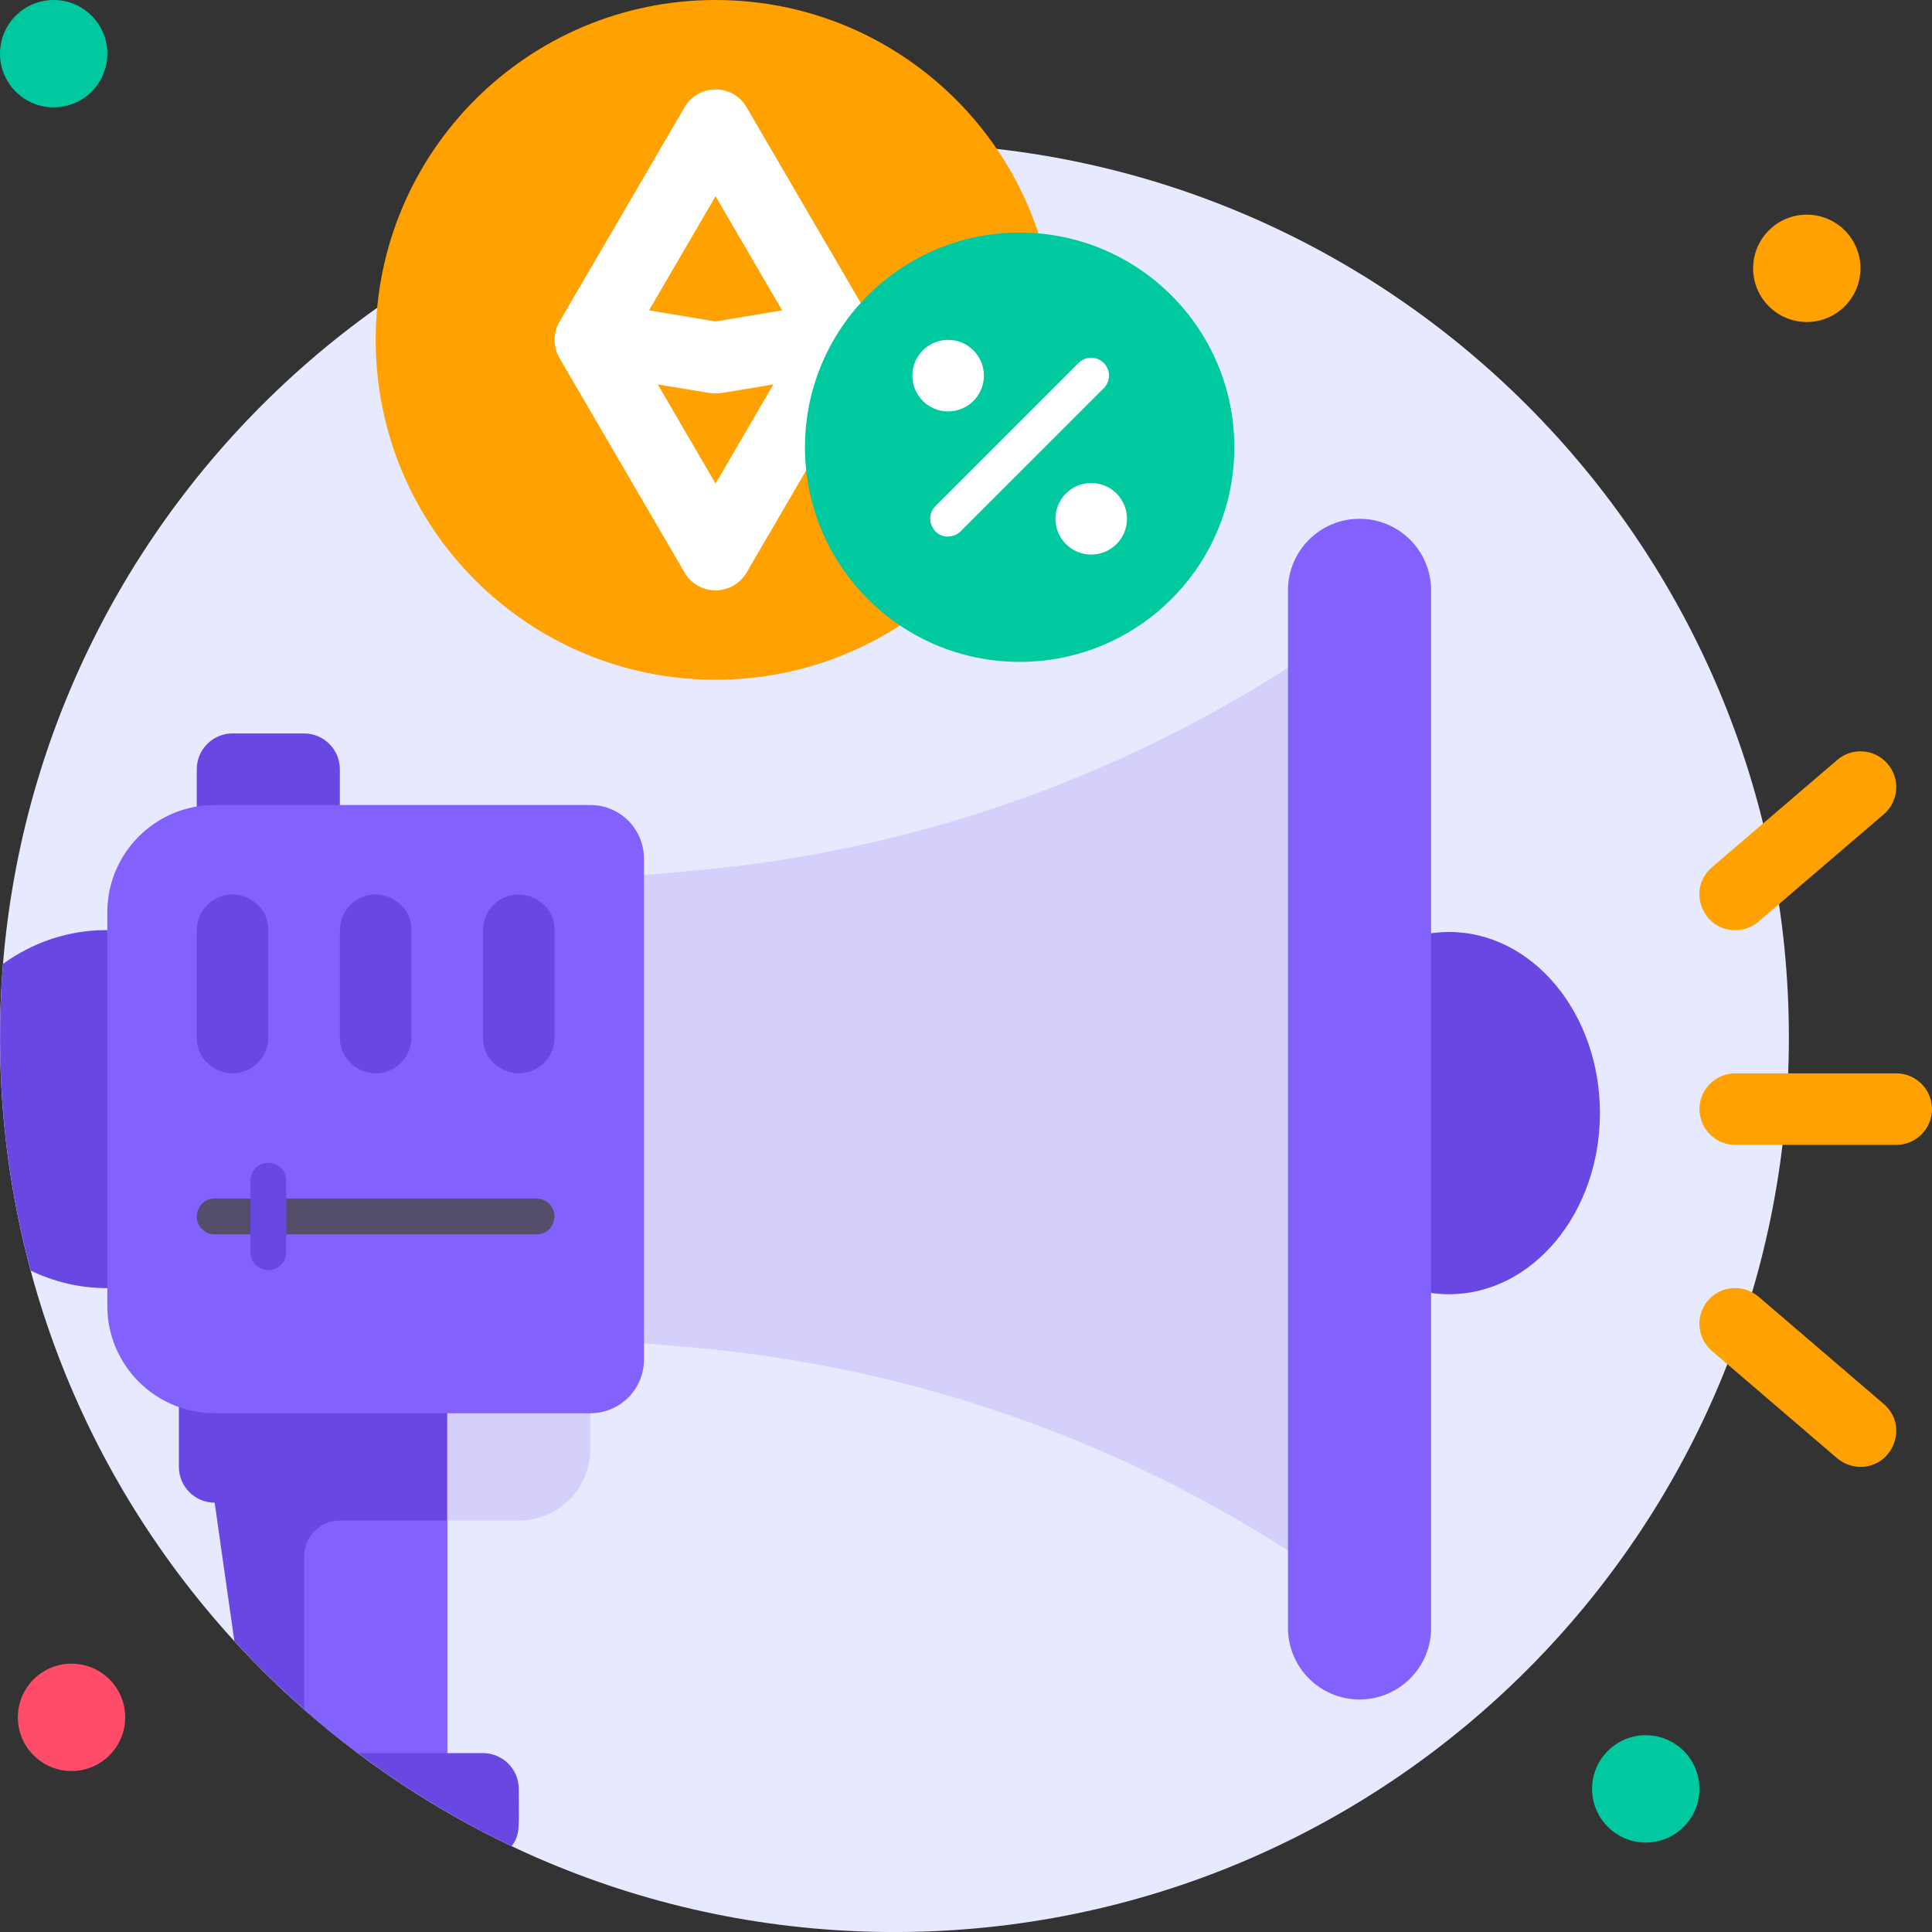 <svg width="64" height="64" viewBox="0 0 64 64" fill="none" xmlns="http://www.w3.org/2000/svg">
<rect x="0" y="0" width="64" height="64" fill="#333333" stroke="none"/>
<g id="Image" clip-path="url(#clip0_3403_13086)">
<path id="Vector" d="M29.63 64.001C45.994 64.001 59.259 50.735 59.259 34.371C59.259 18.007 45.994 4.741 29.63 4.741C13.266 4.741 0 18.007 0 34.371C0 50.735 13.266 64.001 29.63 64.001Z" fill="#E7E9FF"/>
<path id="Vector_2" d="M23.705 22.518C29.923 22.518 34.964 17.478 34.964 11.259C34.964 5.041 29.923 0 23.705 0C17.486 0 12.445 5.041 12.445 11.259C12.445 17.478 17.486 22.518 23.705 22.518Z" fill="#FFA100"/>
<path id="Vector_3" d="M28.878 10.661L24.73 3.55C24.273 2.767 23.142 2.767 22.679 3.55L18.531 10.661C18.318 11.028 18.318 11.484 18.531 11.858L22.679 18.969C23.136 19.751 24.267 19.751 24.73 18.969L28.878 11.858C29.091 11.49 29.091 11.034 28.878 10.661ZM23.704 6.501L25.909 10.281L23.704 10.649L21.5 10.281L23.704 6.501ZM23.704 16.018L21.79 12.735L23.509 13.019C23.764 13.061 23.758 13.043 25.619 12.735L23.704 16.018Z" fill="white"/>
<path id="Vector_4" d="M1.778 3.556C2.76 3.556 3.556 2.76 3.556 1.778C3.556 0.796 2.76 0 1.778 0C0.796 0 0 0.796 0 1.778C0 2.76 0.796 3.556 1.778 3.556Z" fill="#00C99F"/>
<path id="Vector_5" d="M59.852 10.667C60.834 10.667 61.63 9.871 61.63 8.889C61.63 7.907 60.834 7.111 59.852 7.111C58.87 7.111 58.074 7.907 58.074 8.889C58.074 9.871 58.87 10.667 59.852 10.667Z" fill="#FFA100"/>
<path id="Vector_6" d="M54.518 61.037C55.5 61.037 56.296 60.241 56.296 59.259C56.296 58.277 55.5 57.481 54.518 57.481C53.536 57.481 52.74 58.277 52.74 59.259C52.74 60.241 53.536 61.037 54.518 61.037Z" fill="#00C99F"/>
<path id="Vector_7" d="M2.37 58.667C3.351 58.667 4.147 57.871 4.147 56.889C4.147 55.907 3.351 55.111 2.37 55.111C1.388 55.111 0.592 55.907 0.592 56.889C0.592 57.871 1.388 58.667 2.37 58.667Z" fill="#FF4D69"/>
<path id="Vector_8" d="M17.185 59.259C17.185 60.575 17.238 60.764 16.948 61.156C13.458 59.496 10.341 57.179 7.763 54.359L7.111 49.778C6.459 49.778 5.926 49.245 5.926 48.593V45.037H14.815V58.074H16C16.652 58.074 17.185 58.608 17.185 59.259Z" fill="#6947E2"/>
<path id="Vector_9" d="M14.815 50.37V58.074H11.858C11.242 57.617 10.649 57.132 10.074 56.622V51.555C10.074 50.904 10.608 50.37 11.259 50.37H14.815Z" fill="#8361FC"/>
<path id="Vector_10" d="M14.815 45.63H19.555V48C19.555 49.31 18.494 50.371 17.185 50.371H14.815V45.63Z" fill="#6947E2" fill-opacity="0.15"/>
<path id="Vector_11" d="M48 42.873C50.761 42.873 53 40.187 53 36.873C53 33.559 50.761 30.873 48 30.873C45.239 30.873 43 33.559 43 36.873C43 40.187 45.239 42.873 48 42.873Z" fill="#6947E2"/>
<path id="Vector_12" d="M9.481 36.74C9.481 41.132 4.877 43.946 1.019 42.092C0.136 38.815 -0.178 35.401 0.1 31.929C3.976 29.137 9.481 31.887 9.481 36.74Z" fill="#6947E2"/>
<path id="Vector_13" d="M7.703 24.296H10.073C10.725 24.296 11.258 24.829 11.258 25.481V27.852H6.518V25.481C6.518 24.829 7.051 24.296 7.703 24.296Z" fill="#6947E2"/>
<path id="Vector_14" d="M43.851 21.333C43.851 53.558 43.792 52.106 43.851 52.148C37.635 47.875 30.423 45.286 22.909 44.634L20.74 44.444V29.037L22.909 28.847C30.423 28.195 37.641 25.606 43.851 21.333Z" fill="#6947E2" fill-opacity="0.15"/>
<path id="Vector_15" d="M7.11 26.667H19.555C20.538 26.667 21.332 27.461 21.332 28.445V45.037C21.332 46.021 20.538 46.815 19.555 46.815H7.11C5.149 46.815 3.555 45.221 3.555 43.26V30.223C3.555 28.261 5.149 26.667 7.11 26.667Z" fill="#8361FC"/>
<path id="Vector_16" d="M45.036 56.297C43.727 56.297 42.666 55.236 42.666 53.926V19.556C42.666 18.246 43.727 17.186 45.036 17.186C46.346 17.186 47.407 18.246 47.407 19.556V53.926C47.407 55.236 46.346 56.297 45.036 56.297Z" fill="#8361FC"/>
<path id="Vector_17" d="M7.703 35.556C7.223 35.556 6.518 35.182 6.518 34.371V30.815C6.518 30.163 7.051 29.63 7.703 29.63C8.183 29.63 8.888 30.003 8.888 30.815V34.371C8.888 35.023 8.355 35.556 7.703 35.556Z" fill="#6947E2"/>
<path id="Vector_18" d="M12.445 35.556C11.965 35.556 11.26 35.182 11.26 34.371V30.815C11.26 30.163 11.793 29.63 12.445 29.63C12.925 29.63 13.63 30.003 13.63 30.815V34.371C13.63 35.023 13.097 35.556 12.445 35.556Z" fill="#6947E2"/>
<path id="Vector_19" d="M17.185 35.556C16.705 35.556 16 35.182 16 34.371V30.815C16 30.163 16.533 29.63 17.185 29.63C17.665 29.63 18.37 30.003 18.37 30.815V34.371C18.37 35.023 17.837 35.556 17.185 35.556Z" fill="#6947E2"/>
<path id="Vector_20" d="M17.777 40.889H7.11C6.784 40.889 6.518 40.623 6.518 40.297C6.518 40.125 6.648 39.704 7.11 39.704H17.777C18.103 39.704 18.369 39.971 18.369 40.297C18.369 40.468 18.239 40.889 17.777 40.889Z" fill="#544E6B"/>
<path id="Vector_21" d="M8.889 42.074C8.718 42.074 8.297 41.944 8.297 41.481V39.111C8.297 38.785 8.564 38.519 8.889 38.519C9.061 38.519 9.482 38.649 9.482 39.111V41.481C9.482 41.807 9.215 42.074 8.889 42.074Z" fill="#6947E2"/>
<path id="Vector_22" d="M62.815 37.926H57.482C56.83 37.926 56.297 37.393 56.297 36.741C56.297 36.089 56.83 35.556 57.482 35.556H62.815C63.467 35.556 64.001 36.089 64.001 36.741C64.001 37.393 63.467 37.926 62.815 37.926Z" fill="#FFA100"/>
<path id="Vector_23" d="M57.482 30.815C56.392 30.815 55.87 29.446 56.712 28.729L60.86 25.174C61.358 24.747 62.104 24.806 62.531 25.304C62.958 25.802 62.898 26.549 62.401 26.975L58.252 30.531C58.027 30.721 57.755 30.815 57.482 30.815Z" fill="#FFA100"/>
<path id="Vector_24" d="M61.629 48.592C61.356 48.592 61.084 48.497 60.859 48.308L56.71 44.752C56.213 44.325 56.153 43.579 56.58 43.081C57.007 42.583 57.753 42.53 58.251 42.951L62.399 46.506C63.241 47.223 62.719 48.592 61.629 48.592Z" fill="#FFA100"/>
<path id="Vector_25" d="M33.777 21.926C37.705 21.926 40.888 18.743 40.888 14.815C40.888 10.888 37.705 7.704 33.777 7.704C29.85 7.704 26.666 10.888 26.666 14.815C26.666 18.743 29.85 21.926 33.777 21.926Z" fill="#00C99F"/>
<path id="Vector_26" d="M31.408 17.778C30.887 17.778 30.614 17.144 30.987 16.765L35.728 12.024C35.959 11.793 36.333 11.793 36.564 12.024C36.795 12.255 36.795 12.628 36.564 12.86L31.823 17.6C31.704 17.719 31.556 17.772 31.402 17.772L31.408 17.778Z" fill="white"/>
<path id="Vector_27" d="M31.408 13.629C32.062 13.629 32.593 13.098 32.593 12.444C32.593 11.789 32.062 11.259 31.408 11.259C30.753 11.259 30.223 11.789 30.223 12.444C30.223 13.098 30.753 13.629 31.408 13.629Z" fill="white"/>
<path id="Vector_28" d="M36.148 18.37C36.803 18.37 37.333 17.84 37.333 17.185C37.333 16.531 36.803 16 36.148 16C35.493 16 34.963 16.531 34.963 17.185C34.963 17.84 35.493 18.37 36.148 18.37Z" fill="white"/>
</g>
<defs>
<clipPath id="clip0_3403_13086">
<rect width="64" height="64" fill="white"/>
</clipPath>
</defs>
</svg>

